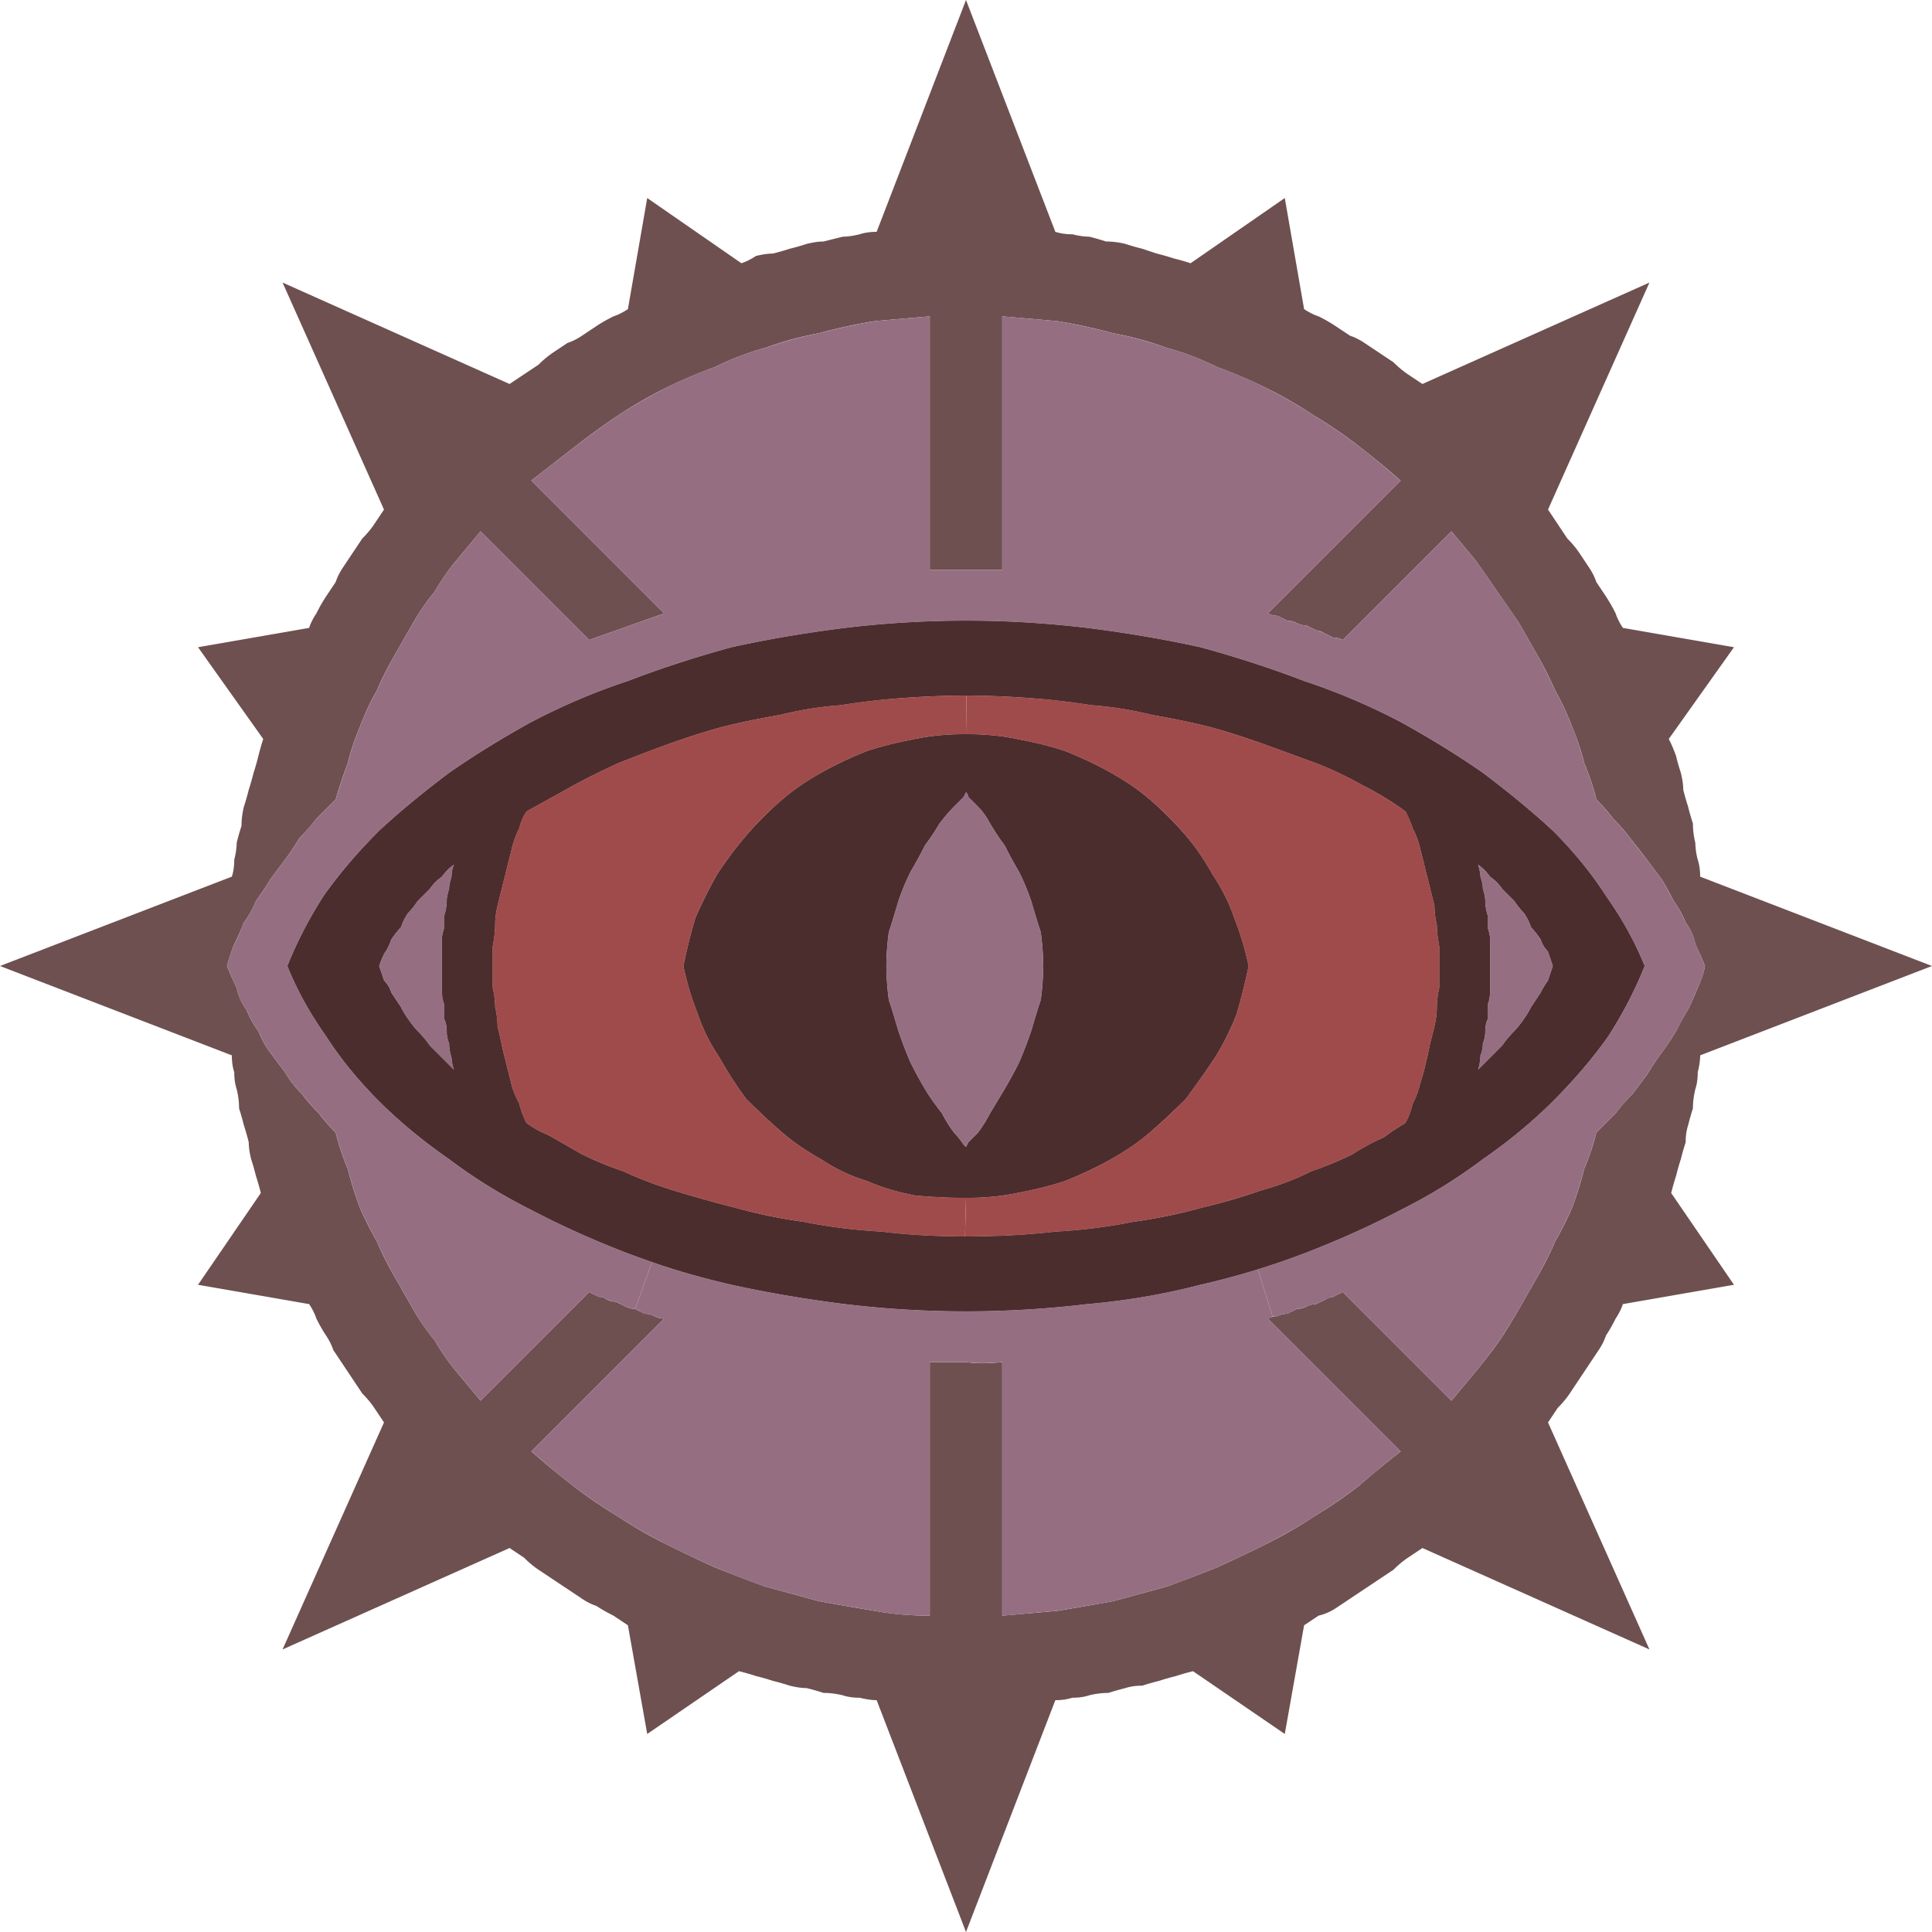 <svg xmlns="http://www.w3.org/2000/svg" width="40" height="40"><path fill="#6E5050" fill-rule="evenodd" d="M21.85 35.2c.133 0 .25-.017.35-.05.133 0 .25-.017.35-.05a1.66 1.66 0 0 1 .4-.05c.1-.033.217-.067.35-.1.1-.033.217-.05.35-.05.1-.033.217-.067.35-.1.1-.033.217-.067.35-.1.1-.033.217-.067.35-.1l1.9 1.3.4-2.25.3-.2a1.1 1.1 0 0 0 .35-.15l.3-.2.3-.2.3-.2.3-.2c.1-.1.2-.183.3-.25l.3-.2 4.7 2.1-2.1-4.7.2-.3c.1-.1.183-.2.25-.3l.2-.3.2-.3.2-.3c.067-.1.117-.2.15-.3.067-.1.133-.217.2-.35.067-.1.117-.2.15-.3l2.3-.4-1.3-1.9c.033-.133.067-.25.1-.35.033-.133.067-.25.1-.35.033-.133.067-.25.1-.35 0-.133.017-.25.05-.35.033-.133.067-.25.1-.35 0-.133.017-.267.05-.4.033-.1.05-.217.05-.35.033-.133.05-.25.05-.35L40 20l-4.8-1.85c0-.133-.017-.25-.05-.35a1.484 1.484 0 0 1-.05-.35 1.66 1.66 0 0 1-.05-.4 4.853 4.853 0 0 1-.1-.35 4.853 4.853 0 0 1-.1-.35c0-.1-.017-.217-.05-.35a4.853 4.853 0 0 1-.1-.35 2.632 2.632 0 0 0-.15-.35l1.35-1.9-2.3-.4c-.067-.1-.117-.2-.15-.3a3.302 3.302 0 0 0-.2-.35l-.2-.3c-.033-.1-.083-.2-.15-.3l-.2-.3c-.067-.1-.15-.2-.25-.3l-.2-.3-.2-.3 2.1-4.7-4.7 2.1-.3-.2c-.1-.067-.2-.15-.3-.25l-.3-.2-.3-.2c-.1-.067-.2-.117-.3-.15l-.3-.2a3.302 3.302 0 0 0-.35-.2c-.1-.033-.2-.083-.3-.15l-.4-2.3-1.95 1.35a4.853 4.853 0 0 0-.35-.1 4.853 4.853 0 0 0-.35-.1l-.3-.1a4.853 4.853 0 0 1-.35-.1 1.66 1.66 0 0 0-.4-.05 4.853 4.853 0 0 0-.35-.1c-.1 0-.217-.017-.35-.05a1.12 1.12 0 0 1-.35-.05L20 0l-1.85 4.8c-.133 0-.25.017-.35.05-.133.033-.25.05-.35.05l-.4.1c-.1 0-.217.017-.35.05-.1.033-.217.067-.35.1-.1.033-.217.067-.35.1-.1 0-.217.017-.35.05-.1.067-.2.117-.3.15L13.4 4.1 13 6.4c-.1.067-.2.117-.3.15-.133.067-.25.133-.35.2l-.3.2c-.1.067-.2.117-.3.15l-.3.2c-.1.067-.2.15-.3.25l-.3.2-.3.2-4.7-2.1 2.1 4.7-.2.3c-.067.1-.15.2-.25.3l-.2.3-.2.3c-.067.1-.117.2-.15.3l-.2.3c-.067.1-.133.217-.2.35-.067.1-.117.2-.15.3l-2.3.4 1.35 1.9c-.033.1-.067.217-.1.35s-.067.25-.1.35c-.033.133-.067.25-.1.35-.033.133-.067.25-.1.35a1.66 1.66 0 0 0-.05.4c-.033.1-.067.217-.1.35 0 .1-.017.217-.05.35 0 .133-.017.25-.05.35L0 20l4.8 1.85c0 .133.017.25.05.35 0 .133.017.25.05.35.033.133.05.267.05.4.033.1.067.217.1.35.033.1.067.217.1.35 0 .1.017.217.05.35.033.1.067.217.1.35.033.1.067.217.1.35l-1.3 1.9 2.3.4c.067.1.117.2.15.3.067.133.133.25.2.35s.117.2.15.3l.2.3.2.3.2.3c.1.1.183.2.25.3l.2.3-2.1 4.7 4.7-2.1.3.2c.1.1.2.183.3.25l.3.2.3.2.3.2c.1.067.2.117.3.15.1.067.217.133.35.2l.3.2.4 2.25 1.9-1.3c.133.033.25.067.35.1.133.033.25.067.35.1.133.033.25.067.35.1.133.033.25.05.35.05.133.033.25.067.35.1.133 0 .267.017.4.05.1.033.217.05.35.05.133.033.25.05.35.05L20 40l1.85-4.8m-1.1-1.75c.4-.033.783-.067 1.15-.1.4-.067.783-.133 1.15-.2l1.1-.3c.367-.133.717-.267 1.05-.4.367-.167.717-.333 1.05-.5s.65-.35.95-.55c.333-.2.65-.417.95-.65.267-.233.55-.467.85-.7l-2.75-2.75a.448.448 0 0 1 .2-.05.448.448 0 0 1 .2-.05l.2-.1c.067 0 .133-.017.2-.05s.133-.05.2-.05l.2-.1a.393.393 0 0 1 .15-.05l.2-.1L30.05 29l.5-.6c.167-.2.333-.417.5-.65.133-.2.267-.417.4-.65l.4-.7c.133-.233.25-.467.35-.7.133-.233.25-.467.35-.7.1-.267.183-.533.25-.8.1-.233.183-.483.25-.75l.4-.4c.1-.133.217-.267.35-.4l.3-.4c.1-.167.2-.317.3-.45s.2-.283.3-.45c.067-.133.15-.283.25-.45.067-.133.133-.283.2-.45a1.75 1.75 0 0 0 .15-.45 5.843 5.843 0 0 0-.2-.45 1.091 1.091 0 0 0-.2-.45 1.955 1.955 0 0 0-.25-.45 7.132 7.132 0 0 0-.25-.45l-.3-.4c-.1-.133-.217-.283-.35-.45a3.793 3.793 0 0 0-.35-.4 3.793 3.793 0 0 0-.35-.4 4.96 4.96 0 0 0-.25-.75 4.96 4.96 0 0 0-.25-.75 5.163 5.163 0 0 0-.35-.75 6.921 6.921 0 0 0-.35-.7l-.4-.7c-.133-.2-.283-.417-.45-.65-.133-.2-.283-.417-.45-.65l-.5-.6-2.25 2.25a.448.448 0 0 0-.2-.05l-.2-.1a.393.393 0 0 0-.15-.05l-.2-.1c-.067 0-.133-.017-.2-.05s-.133-.05-.2-.05l-.2-.1a.448.448 0 0 1-.2-.05L29 9.95c-.267-.233-.55-.467-.85-.7s-.617-.45-.95-.65c-.3-.2-.617-.383-.95-.55s-.683-.317-1.05-.45a5.646 5.646 0 0 0-1.05-.4 6.817 6.817 0 0 0-1.1-.3c-.367-.1-.75-.183-1.15-.25a155.3 155.3 0 0 0-1.15-.1v5.25h-1.5V6.55c-.4.033-.783.067-1.15.1-.4.067-.783.15-1.15.25a6.817 6.817 0 0 0-1.1.3c-.367.1-.717.233-1.05.4-.367.133-.717.283-1.05.45s-.65.35-.95.55-.6.417-.9.65l-.9.7 2.75 2.75c-.567.2-1.083.383-1.55.55L9.95 11l-.5.6c-.167.2-.317.417-.45.65-.167.2-.317.417-.45.65l-.4.7c-.133.233-.25.467-.35.7-.133.233-.25.483-.35.75a4.96 4.96 0 0 0-.25.75c-.1.267-.183.517-.25.75l-.4.4c-.1.133-.217.267-.35.4-.1.167-.2.317-.3.45l-.3.4c-.1.167-.2.317-.3.45-.067.167-.15.317-.25.45a5.843 5.843 0 0 1-.2.45 3.476 3.476 0 0 0-.15.45c.067.167.133.317.2.45.033.167.1.317.2.45.067.167.15.317.25.45.067.167.15.317.25.45l.3.4c.1.167.217.317.35.45.1.133.217.267.35.4.1.133.217.267.35.4.067.267.15.517.25.75.067.267.15.533.25.8.1.233.217.467.35.7.1.233.217.467.35.7l.4.7c.133.233.283.45.45.65.133.233.283.45.45.65l.5.6 2.25-2.25.2.1c.067 0 .117.017.15.05.067.033.133.05.2.05l.2.1c.067.033.133.05.2.05l.2.1c.067 0 .133.017.2.05s.133.05.2.05L11 30.05c.267.233.55.467.85.7s.617.45.95.65c.3.2.617.383.95.55s.683.333 1.05.5c.333.133.683.267 1.05.4l1.1.3c.367.067.75.133 1.15.2.367.067.75.1 1.15.1V28.2H20c.2.033.45.033.75 0v5.25M5.95 20c.2-.5.45-.983.75-1.45.333-.467.717-.917 1.15-1.35.433-.4.917-.8 1.45-1.2.533-.367 1.1-.717 1.7-1.05.633-.333 1.3-.617 2-.85.7-.267 1.417-.5 2.15-.7.767-.167 1.55-.3 2.35-.4a20.965 20.965 0 0 1 5 0c.8.1 1.583.233 2.35.4.733.2 1.45.433 2.15.7.7.233 1.367.517 2 .85.6.333 1.167.683 1.7 1.05.533.4 1.017.8 1.45 1.2.433.433.8.883 1.1 1.35.333.467.6.95.8 1.45-.2.5-.45.983-.75 1.45-.333.467-.717.917-1.15 1.35s-.917.833-1.45 1.2c-.533.4-1.1.75-1.7 1.05-.633.333-1.3.633-2 .9s-1.417.483-2.15.65c-.767.2-1.55.333-2.35.4a20.965 20.965 0 0 1-5 0c-.8-.1-1.583-.233-2.35-.4-.733-.167-1.45-.383-2.15-.65s-1.367-.567-2-.9c-.6-.3-1.167-.65-1.7-1.05-.533-.367-1.017-.767-1.45-1.2s-.8-.883-1.1-1.35c-.333-.467-.6-.95-.8-1.45M20 25.6c-.6 0-1.183-.033-1.75-.1-.567-.033-1.1-.1-1.6-.2a10.26 10.26 0 0 1-1.45-.3c-.4-.1-.817-.217-1.25-.35a8.33 8.33 0 0 1-1.05-.4c-.3-.1-.583-.217-.85-.35l-.7-.4a1.955 1.955 0 0 1-.45-.25 1.916 1.916 0 0 1-.15-.4 2.632 2.632 0 0 1-.15-.35l-.1-.4-.1-.4a9.577 9.577 0 0 0-.1-.45 1.66 1.66 0 0 0-.05-.4 1.66 1.66 0 0 0-.05-.4v-.85c.033-.167.05-.317.05-.45s.017-.267.05-.4l.1-.4.1-.4.1-.4c.033-.133.083-.267.15-.4a1.1 1.1 0 0 1 .15-.35l.9-.5c.3-.167.633-.333 1-.5.333-.133.683-.267 1.05-.4s.733-.25 1.1-.35c.4-.1.8-.183 1.2-.25.4-.1.817-.167 1.25-.2a16.907 16.907 0 0 1 3.9-.15c.433.033.867.083 1.3.15.433.033.85.1 1.25.2.4.067.8.15 1.2.25.367.1.733.217 1.1.35l1.1.4c.333.133.65.283.95.45.333.167.633.35.9.55.067.133.117.25.15.35.067.133.117.267.15.4l.1.4.1.4.1.4c0 .133.017.267.05.4 0 .133.017.283.05.45v.85c-.033.133-.05.267-.05.4s-.017.267-.05.4l-.1.4c-.033.167-.067.317-.1.45s-.067.25-.1.35a1.916 1.916 0 0 1-.15.4 1.916 1.916 0 0 1-.15.4c-.167.1-.317.2-.45.3-.233.1-.45.217-.65.35-.267.133-.55.25-.85.35-.333.167-.683.3-1.05.4-.367.133-.767.25-1.2.35-.467.133-.95.233-1.45.3-.5.1-1.033.167-1.6.2-.6.067-1.217.1-1.85.1m5.85-5.6a5.758 5.758 0 0 0-.3-1c-.1-.3-.25-.6-.45-.9a4.83 4.83 0 0 0-.55-.8 7.808 7.808 0 0 0-.75-.75c-.233-.2-.5-.383-.8-.55s-.617-.317-.95-.45c-.3-.1-.633-.183-1-.25-.333-.067-.683-.1-1.05-.1s-.717.033-1.05.1c-.367.067-.7.15-1 .25-.333.133-.65.283-.95.45s-.567.35-.8.55a7.808 7.808 0 0 0-.75.75c-.2.233-.4.5-.6.8-.167.3-.317.6-.45.9-.1.333-.183.667-.25 1 .067.333.167.667.3 1 .1.3.25.6.45.9.167.3.35.583.55.85.233.233.483.467.75.7.233.2.5.383.8.55.3.2.617.35.95.45.3.133.633.233 1 .3.333.033.683.05 1.05.05s.717-.033 1.05-.1c.367-.067.7-.15 1-.25.333-.133.65-.283.95-.45s.567-.35.8-.55c.267-.233.517-.467.75-.7.2-.267.4-.55.6-.85.167-.267.317-.567.45-.9.1-.333.183-.667.25-1M20 23.75l.05-.1.2-.2c.1-.133.183-.267.25-.4l.3-.5c.1-.167.2-.35.3-.55.1-.233.183-.45.25-.65.067-.233.133-.45.2-.65a4.994 4.994 0 0 0 0-1.4c-.067-.2-.133-.417-.2-.65-.067-.2-.15-.4-.25-.6-.1-.167-.2-.35-.3-.55-.1-.133-.2-.283-.3-.45a1.348 1.348 0 0 0-.25-.35l-.2-.2c0-.033-.017-.067-.05-.1l-.05.1-.2.2c-.1.1-.2.217-.3.35-.1.167-.2.317-.3.45-.1.2-.2.383-.3.55-.1.2-.183.4-.25.6-.067.233-.133.45-.2.65a4.994 4.994 0 0 0 0 1.4c.067.2.133.417.2.65.067.2.15.417.25.65.1.2.2.383.3.55s.217.333.35.5c.067.133.15.267.25.4.067.067.133.15.2.25l.05.05m-10.6-1.6a.831.831 0 0 1-.05-.25.953.953 0 0 1-.05-.3c-.033-.067-.05-.15-.05-.25s-.017-.183-.05-.25v-.3a.562.562 0 0 1-.05-.25v-1.1c0-.067.017-.15.05-.25v-.25c.033-.1.05-.2.05-.3 0-.067.017-.15.05-.25 0-.067.017-.15.05-.25 0-.1.017-.183.05-.25a.902.902 0 0 0-.25.25.902.902 0 0 0-.25.25l-.25.25c-.067.1-.133.183-.2.25-.067.1-.117.2-.15.3-.067.067-.133.15-.2.25-.033.1-.083.2-.15.3a1.96 1.96 0 0 0-.1.25l.1.3c.067.067.117.15.15.25l.2.3a2.297 2.297 0 0 0 .35.5c.1.1.183.2.25.3l.5.5m21.2 0 .5-.5c.067-.1.15-.2.25-.3a2.297 2.297 0 0 0 .35-.5l.2-.3c.033-.067.083-.15.15-.25l.1-.3-.1-.3a.622.622 0 0 1-.15-.25 1.655 1.655 0 0 0-.2-.25c-.033-.1-.083-.2-.15-.3a1.655 1.655 0 0 1-.2-.25l-.25-.25a.902.902 0 0 0-.25-.25.902.902 0 0 0-.25-.25c.033.1.05.183.05.25.033.1.05.183.05.25.033.1.05.183.05.25 0 .1.017.2.05.3v.25c.033.1.05.183.05.25v1.1c0 .1-.017.183-.05.25v.3c-.033.067-.05.15-.05.25s-.017.183-.05.25c0 .1-.017.183-.05.25 0 .1-.017.2-.05.3" clip-rule="evenodd"/><path fill="#4B2D2D" d="M29.8 20.45v-.85c-.03-.17-.05-.32-.05-.45-.03-.13-.05-.27-.05-.4-.03-.13-.07-.27-.1-.4s-.07-.27-.1-.4-.07-.27-.1-.4-.08-.27-.15-.4c-.03-.1-.08-.22-.15-.35-.27-.2-.57-.38-.9-.55-.3-.17-.62-.32-.95-.45-.37-.13-.73-.27-1.1-.4s-.73-.25-1.1-.35c-.4-.1-.8-.18-1.2-.25-.4-.1-.82-.17-1.25-.2-.43-.07-.87-.12-1.3-.15s-.86-.05-1.29-.05H20c-.43 0-.87.02-1.3.05s-.87.08-1.3.15c-.43.03-.85.1-1.25.2-.4.07-.8.15-1.2.25-.37.1-.73.22-1.1.35s-.72.27-1.05.4c-.37.17-.7.33-1 .5s-.6.33-.9.5c-.07.1-.12.22-.15.35-.07.13-.12.27-.15.4s-.07.27-.1.4-.07.27-.1.4-.07.27-.1.4-.05.27-.05.4-.02.28-.05.45v.85c.03.13.05.27.05.4.03.13.05.27.05.4.03.13.07.28.1.45.03.13.07.27.1.4s.07.27.1.4c.03.1.08.22.15.35.03.13.08.27.15.4.13.1.28.18.45.25.23.13.47.27.7.4.27.13.55.25.85.35.37.17.72.3 1.05.4.43.13.85.25 1.25.35.47.13.95.23 1.45.3.5.1 1.03.17 1.6.2.56.07 1.14.1 1.73.1H20c.63 0 1.25-.03 1.85-.1.57-.03 1.1-.1 1.6-.2.5-.07.98-.17 1.45-.3.43-.1.83-.22 1.2-.35.37-.1.72-.23 1.05-.4.3-.1.58-.22.85-.35.2-.13.42-.25.65-.35.13-.1.28-.2.45-.3.07-.13.12-.27.15-.4.07-.13.12-.27.15-.4.03-.1.07-.22.1-.35s.07-.28.1-.45c.03-.13.07-.27.1-.4s.05-.27.05-.4.02-.27.05-.4zm2.35-.45c-.03-.1-.07-.2-.1-.3a.579.579 0 0 1-.15-.25c-.07-.1-.13-.18-.2-.25-.03-.1-.08-.2-.15-.3-.07-.07-.13-.15-.2-.25l-.25-.25a.99.99 0 0 0-.25-.25.99.99 0 0 0-.25-.25c.03.1.05.18.05.25.03.1.05.18.05.25.03.1.05.18.05.25 0 .1.02.2.05.3v.25c.03.1.05.18.05.25v1.1s-.02.18-.05.25v.3c-.03.07-.05.15-.05.25s-.02.18-.05.25c0 .1-.02.18-.05.25 0 .1-.02.2-.05.3l.5-.5c.07-.1.15-.2.25-.3.07-.07.13-.15.2-.25s.12-.18.15-.25c.07-.1.13-.2.2-.3.03-.07.08-.15.15-.25.03-.1.07-.2.1-.3zM9.3 24c-.53-.37-1.02-.77-1.45-1.2s-.8-.88-1.1-1.35c-.33-.47-.6-.95-.8-1.45.2-.5.45-.98.75-1.45.33-.47.72-.92 1.15-1.35.43-.4.92-.8 1.45-1.2.53-.37 1.1-.72 1.7-1.05.63-.33 1.3-.62 2-.85.7-.27 1.42-.5 2.15-.7.77-.17 1.55-.3 2.35-.4a20.965 20.965 0 0 1 5 0c.8.1 1.58.23 2.35.4.73.2 1.45.43 2.15.7.7.23 1.37.52 2 .85.6.33 1.17.68 1.7 1.05.53.4 1.02.8 1.45 1.2.43.43.8.88 1.1 1.35.33.47.6.95.8 1.45-.2.5-.45.98-.75 1.45-.33.47-.72.92-1.15 1.35s-.92.83-1.45 1.2c-.53.4-1.1.75-1.7 1.05-.63.33-1.3.63-2 .9a16.04 16.04 0 0 1-2.15.65c-.77.2-1.55.33-2.35.4a20.965 20.965 0 0 1-5 0c-.8-.1-1.58-.23-2.35-.4-.56-.13-1.11-.28-1.65-.47-.17-.06-.33-.12-.5-.18-.7-.27-1.37-.57-2-.9-.6-.3-1.17-.65-1.7-1.05zm-1.35-4.25c-.03.07-.07.15-.1.25.03.1.07.2.1.3.07.07.12.15.15.25.07.1.13.2.2.3.03.07.08.15.15.25s.13.18.2.25c.1.1.18.2.25.3l.5.5a.915.915 0 0 1-.05-.25c-.03-.1-.05-.2-.05-.3-.03-.07-.05-.15-.05-.25s-.02-.18-.05-.25v-.3a.618.618 0 0 1-.05-.25v-1.1c0-.07.02-.15.05-.25v-.25c.03-.1.05-.2.05-.3 0-.07.02-.15.05-.25 0-.07.02-.15.05-.25 0-.1.02-.18.05-.25a.99.99 0 0 0-.25.25.99.99 0 0 0-.25.25l-.25.25c-.07.1-.13.18-.2.25-.07.1-.12.2-.15.3-.07.07-.13.15-.2.25-.03.1-.08.2-.15.3z"/><path fill="#4B2D2D" d="m20.05 23.65.2-.2c.1-.13.18-.27.25-.4.1-.17.2-.33.3-.5s.2-.35.3-.55c.1-.23.18-.45.25-.65.07-.23.13-.45.2-.65.03-.23.05-.47.05-.7s-.02-.47-.05-.7c-.07-.2-.13-.42-.2-.65-.07-.2-.15-.4-.25-.6-.1-.17-.2-.35-.3-.55-.1-.13-.2-.28-.3-.45-.07-.13-.15-.25-.25-.35l-.2-.2c0-.03-.02-.07-.05-.1 0 0-.02.03-.05.1l-.2.2c-.1.1-.2.22-.3.35-.1.17-.2.32-.3.45-.1.2-.2.38-.3.55-.1.2-.18.4-.25.6-.07.23-.13.45-.2.65-.03.23-.05.47-.05.7s.02.47.05.7c.07.2.13.42.2.65.07.2.15.42.25.65.1.2.2.38.3.55s.22.33.35.5c.07.13.15.27.25.4.07.07.13.15.2.25l.05.05s.02-.03.05-.1zm1 1.05c-.33.07-.68.1-1.05.1s-.72-.02-1.05-.05c-.37-.07-.7-.17-1-.3-.33-.1-.65-.25-.95-.45-.3-.17-.57-.35-.8-.55-.27-.23-.52-.47-.75-.7-.2-.27-.38-.55-.55-.85-.2-.3-.35-.6-.45-.9-.13-.33-.23-.67-.3-1 .07-.33.15-.67.25-1 .13-.3.28-.6.45-.9.2-.3.4-.57.6-.8.23-.27.48-.52.75-.75.23-.2.5-.38.8-.55s.62-.32.95-.45c.3-.1.63-.18 1-.25.33-.07.68-.1 1.05-.1s.72.03 1.05.1c.37.07.7.15 1 .25.33.13.65.28.95.45s.57.35.8.55c.27.23.52.48.75.75.2.23.38.5.55.8.2.3.35.6.45.9.13.33.23.67.3 1-.07.33-.15.67-.25 1-.13.33-.28.63-.45.9-.2.3-.4.58-.6.85-.23.23-.48.47-.75.7-.23.2-.5.38-.8.55s-.62.32-.95.45c-.3.1-.63.18-1 .25z"/><path fill="#966E82" d="M32.05 19.7c.03.1.07.2.1.3-.03.1-.07.2-.1.3-.07.1-.12.18-.15.25-.07.1-.13.2-.2.3-.03.07-.08.15-.15.25s-.13.18-.2.25c-.1.1-.18.2-.25.3l-.5.5c.03-.1.05-.2.05-.3.03-.07.05-.15.05-.25.03-.07.05-.15.05-.25s.02-.18.05-.25v-.3c.03-.07.05-.15.05-.25v-1.1c0-.07-.02-.15-.05-.25v-.25c-.03-.1-.05-.2-.05-.3 0-.07-.02-.15-.05-.25 0-.07-.02-.15-.05-.25 0-.07-.02-.15-.05-.25.1.07.18.15.25.25.1.07.18.15.25.25l.25.25c.07.1.13.18.2.25.07.1.12.2.15.3.07.07.13.15.2.25.03.1.08.18.15.25z"/><path fill="#A04B4B" d="M29.75 19.15c0 .13.02.28.05.45v.85c-.03.13-.05.27-.05.4s-.02.27-.05.4-.07.27-.1.4c-.03.17-.07.32-.1.45s-.07.25-.1.35c-.03.13-.08.27-.15.4-.03.13-.08.27-.15.4-.17.1-.32.2-.45.3-.23.1-.45.22-.65.35-.27.13-.55.25-.85.35-.33.17-.68.3-1.05.4-.37.13-.77.25-1.2.35-.47.13-.95.23-1.45.3-.5.1-1.03.17-1.6.2-.6.07-1.22.1-1.85.1h-.02l.02-.8c.37 0 .72-.03 1.05-.1.37-.07.7-.15 1-.25.33-.13.65-.28.95-.45s.57-.35.8-.55c.27-.23.52-.47.75-.7.2-.27.4-.55.6-.85.17-.27.32-.57.45-.9.1-.33.18-.67.25-1-.07-.33-.17-.67-.3-1-.1-.3-.25-.6-.45-.9-.17-.3-.35-.57-.55-.8a6.64 6.64 0 0 0-.75-.75c-.23-.2-.5-.38-.8-.55s-.62-.32-.95-.45c-.3-.1-.63-.18-1-.25-.33-.07-.68-.1-1.05-.1l.01-.8c.43 0 .86.02 1.29.05s.87.08 1.3.15c.43.03.85.1 1.25.2.4.07.8.15 1.2.25.37.1.73.22 1.1.35s.73.27 1.1.4c.33.13.65.28.95.45.33.17.63.35.9.55.07.13.12.25.15.35.07.13.12.27.15.4s.07.27.1.4.07.27.1.4.07.27.1.4c0 .13.02.27.05.4z"/><path fill="#966E82" d="M35.1 19.55c.07.13.13.28.2.45-.03.17-.08.32-.15.45-.07.17-.13.32-.2.45-.1.17-.18.32-.25.45-.1.17-.2.32-.3.45s-.2.28-.3.45c-.1.13-.2.27-.3.4-.13.13-.25.27-.35.4l-.4.4c-.07.27-.15.52-.25.75-.07.27-.15.53-.25.8-.1.23-.22.47-.35.7-.1.23-.22.47-.35.7s-.27.47-.4.7-.27.45-.4.65c-.17.23-.33.45-.5.65s-.33.4-.5.6l-2.25-2.25c-.07.03-.13.07-.2.1-.03 0-.08.02-.15.05s-.13.07-.2.1c-.07 0-.13.02-.2.05s-.13.05-.2.05c-.07.03-.13.07-.2.1-.07 0-.13.02-.2.05-.03 0-.07 0-.1.01l-.31-.98c.32-.1.64-.21.96-.33.7-.27 1.37-.57 2-.9.6-.3 1.17-.65 1.7-1.05.53-.37 1.02-.77 1.45-1.2s.82-.88 1.15-1.35c.3-.47.55-.95.75-1.45-.2-.5-.47-.98-.8-1.45-.3-.47-.67-.92-1.1-1.35-.43-.4-.92-.8-1.45-1.2-.53-.37-1.1-.72-1.7-1.05-.63-.33-1.3-.62-2-.85-.7-.27-1.42-.5-2.15-.7-.77-.17-1.55-.3-2.35-.4-.83-.1-1.67-.15-2.5-.15V11.8h.75V6.55c.4.03.78.07 1.15.1.4.07.78.15 1.15.25.37.07.73.17 1.1.3.37.1.72.23 1.05.4.37.13.72.28 1.05.45s.65.35.95.55c.33.2.65.42.95.65s.58.47.85.7l-2.75 2.75c.07.03.13.05.2.05.07.03.13.07.2.1.07 0 .13.02.2.05s.13.05.2.05c.07.03.13.07.2.1.03 0 .08.02.15.05s.13.07.2.1c.07 0 .13.02.2.05L30.05 11c.17.2.33.4.5.6.17.23.32.45.45.65.17.23.32.45.45.65.13.23.27.47.4.7s.25.47.35.7c.13.23.25.48.35.75.1.23.18.48.25.75.1.23.18.48.25.75.13.13.25.27.35.4.13.13.25.27.35.4.13.17.25.32.35.45s.2.27.3.4c.1.17.18.32.25.45.1.13.18.28.25.45.1.13.17.28.2.45zm-14.85 3.9-.2.2c-.03.07-.05.1-.05.1l-.05-.05c-.07-.1-.13-.18-.2-.25-.1-.13-.18-.27-.25-.4-.13-.17-.25-.33-.35-.5s-.2-.35-.3-.55c-.1-.23-.18-.45-.25-.65-.07-.23-.13-.45-.2-.65-.03-.23-.05-.47-.05-.7s.02-.47.05-.7c.07-.2.13-.42.2-.65.07-.2.15-.4.25-.6.1-.17.2-.35.3-.55.1-.13.2-.28.3-.45.1-.13.2-.25.3-.35l.2-.2c.03-.07.05-.1.05-.1.03.03.05.07.05.1l.2.2c.1.1.18.22.25.35.1.17.2.32.3.45.1.2.2.38.3.55.1.2.18.4.25.6.07.23.13.45.2.65.03.23.05.47.05.7s-.02.47-.05.7c-.07.2-.13.42-.2.65-.07.2-.15.42-.25.65-.1.2-.2.38-.3.55s-.2.33-.3.5c-.07.13-.15.27-.25.4z"/><path fill="#A04B4B" d="M15.2 25c-.4-.1-.82-.22-1.25-.35-.33-.1-.68-.23-1.05-.4-.3-.1-.58-.22-.85-.35-.23-.13-.47-.27-.7-.4-.17-.07-.32-.15-.45-.25a1.63 1.63 0 0 1-.15-.4c-.07-.13-.12-.25-.15-.35-.03-.13-.07-.27-.1-.4s-.07-.27-.1-.4c-.03-.17-.07-.32-.1-.45 0-.13-.02-.27-.05-.4 0-.13-.02-.27-.05-.4v-.85c.03-.17.05-.32.05-.45s.02-.27.05-.4.07-.27.1-.4.07-.27.1-.4.07-.27.1-.4.08-.27.15-.4c.03-.13.08-.25.15-.35.3-.17.6-.33.9-.5s.63-.33 1-.5c.33-.13.68-.27 1.05-.4s.73-.25 1.1-.35c.4-.1.8-.18 1.2-.25.4-.1.82-.17 1.25-.2.43-.07.87-.12 1.3-.15s.87-.05 1.3-.05h.01l-.01.8c-.37 0-.72.03-1.05.1-.37.07-.7.15-1 .25-.33.13-.65.28-.95.45s-.57.35-.8.55c-.27.23-.52.48-.75.75-.2.23-.4.5-.6.8-.17.3-.32.6-.45.9-.1.33-.18.67-.25 1 .07.33.17.67.3 1 .1.3.25.6.45.9.17.3.35.58.55.85.23.23.48.47.75.7.23.2.5.38.8.55.3.2.62.35.95.45.3.13.63.23 1 .3.33.03.68.05 1.05.05l-.02.8c-.59 0-1.17-.03-1.73-.1-.57-.03-1.1-.1-1.6-.2-.5-.07-.98-.17-1.45-.3z"/><g fill="#966E82"><path d="M13.5 26.13c.54.19 1.09.34 1.65.47.77.17 1.55.3 2.35.4a20.965 20.965 0 0 0 5 0c.8-.07 1.58-.2 2.35-.4.4-.09.8-.2 1.19-.32l.31.98c-.03.01-.07.03-.1.04L29 30.05c-.3.23-.58.47-.85.7-.3.23-.62.45-.95.65-.3.2-.62.38-.95.55s-.68.33-1.05.5c-.33.13-.68.27-1.05.4l-1.1.3c-.37.07-.75.13-1.15.2-.37.03-.75.07-1.15.1V28.2c-.3.03-.55.03-.75 0h-.75v5.25c-.4 0-.78-.03-1.15-.1-.4-.07-.78-.13-1.15-.2l-1.1-.3c-.37-.13-.72-.27-1.05-.4-.37-.17-.72-.33-1.05-.5s-.65-.35-.95-.55c-.33-.2-.65-.42-.95-.65s-.58-.47-.85-.7l2.75-2.75c-.07 0-.13-.02-.2-.05s-.13-.05-.2-.05c-.07-.03-.13-.07-.2-.1l.35-.97zm-5.55-6.38c.07-.1.12-.2.15-.3.07-.1.13-.18.2-.25.03-.1.08-.2.15-.3.07-.07.13-.15.2-.25l.25-.25c.07-.1.15-.18.25-.25.07-.1.15-.18.25-.25-.03.07-.05.15-.05.25-.03.1-.05.18-.05.25-.03.1-.05.18-.05.25 0 .1-.02.2-.05.3v.25c-.03.1-.05.18-.05.25v1.1s.02.18.05.25v.3c.03.07.05.15.05.25s.02.18.05.25c0 .1.02.2.05.3 0 .07.02.15.05.25l-.5-.5c-.07-.1-.15-.2-.25-.3-.07-.07-.13-.15-.2-.25s-.12-.18-.15-.25c-.07-.1-.13-.2-.2-.3a.579.579 0 0 0-.15-.25c-.03-.1-.07-.2-.1-.3.03-.1.07-.18.1-.25z"/><path d="M7.85 22.8c.43.43.92.83 1.45 1.2.53.4 1.1.75 1.7 1.05.63.33 1.3.63 2 .9.17.06.33.12.5.18l-.35.97c-.07 0-.13-.02-.2-.05s-.13-.07-.2-.1c-.07 0-.13-.02-.2-.05-.03-.03-.08-.05-.15-.05-.07-.03-.13-.07-.2-.1L9.95 29c-.17-.2-.33-.4-.5-.6s-.32-.42-.45-.65c-.17-.2-.32-.42-.45-.65s-.27-.47-.4-.7-.25-.47-.35-.7c-.13-.23-.25-.47-.35-.7-.1-.27-.18-.53-.25-.8-.1-.23-.18-.48-.25-.75-.13-.13-.25-.27-.35-.4-.13-.13-.25-.27-.35-.4-.13-.13-.25-.28-.35-.45-.1-.13-.2-.27-.3-.4s-.18-.28-.25-.45c-.1-.13-.18-.28-.25-.45-.1-.13-.17-.28-.2-.45-.07-.13-.13-.28-.2-.45.03-.13.08-.28.15-.45.07-.13.13-.28.2-.45.1-.13.18-.28.25-.45.1-.13.2-.28.3-.45.1-.13.2-.27.3-.4s.2-.28.3-.45c.13-.13.25-.27.35-.4l.4-.4c.07-.23.15-.48.25-.75.07-.27.15-.52.25-.75.1-.27.22-.52.35-.75.1-.23.22-.47.35-.7s.27-.47.4-.7.28-.45.45-.65c.13-.23.28-.45.45-.65s.33-.4.5-.6l2.25 2.25c.47-.17.98-.35 1.55-.55L11 9.95c.3-.23.6-.47.9-.7s.6-.45.9-.65.62-.38.95-.55.68-.32 1.05-.45c.33-.17.68-.3 1.05-.4.37-.13.73-.23 1.1-.3.37-.1.75-.18 1.15-.25.37-.03.75-.07 1.15-.1v5.25H20v1.05c-.83 0-1.67.05-2.5.15-.8.1-1.58.23-2.35.4-.73.2-1.45.43-2.15.7-.7.23-1.37.52-2 .85-.6.33-1.17.68-1.7 1.05-.53.4-1.02.8-1.45 1.2-.43.43-.82.88-1.15 1.35-.3.47-.55.95-.75 1.45.2.5.47.98.8 1.45.3.47.67.92 1.1 1.35z"/></g></svg>